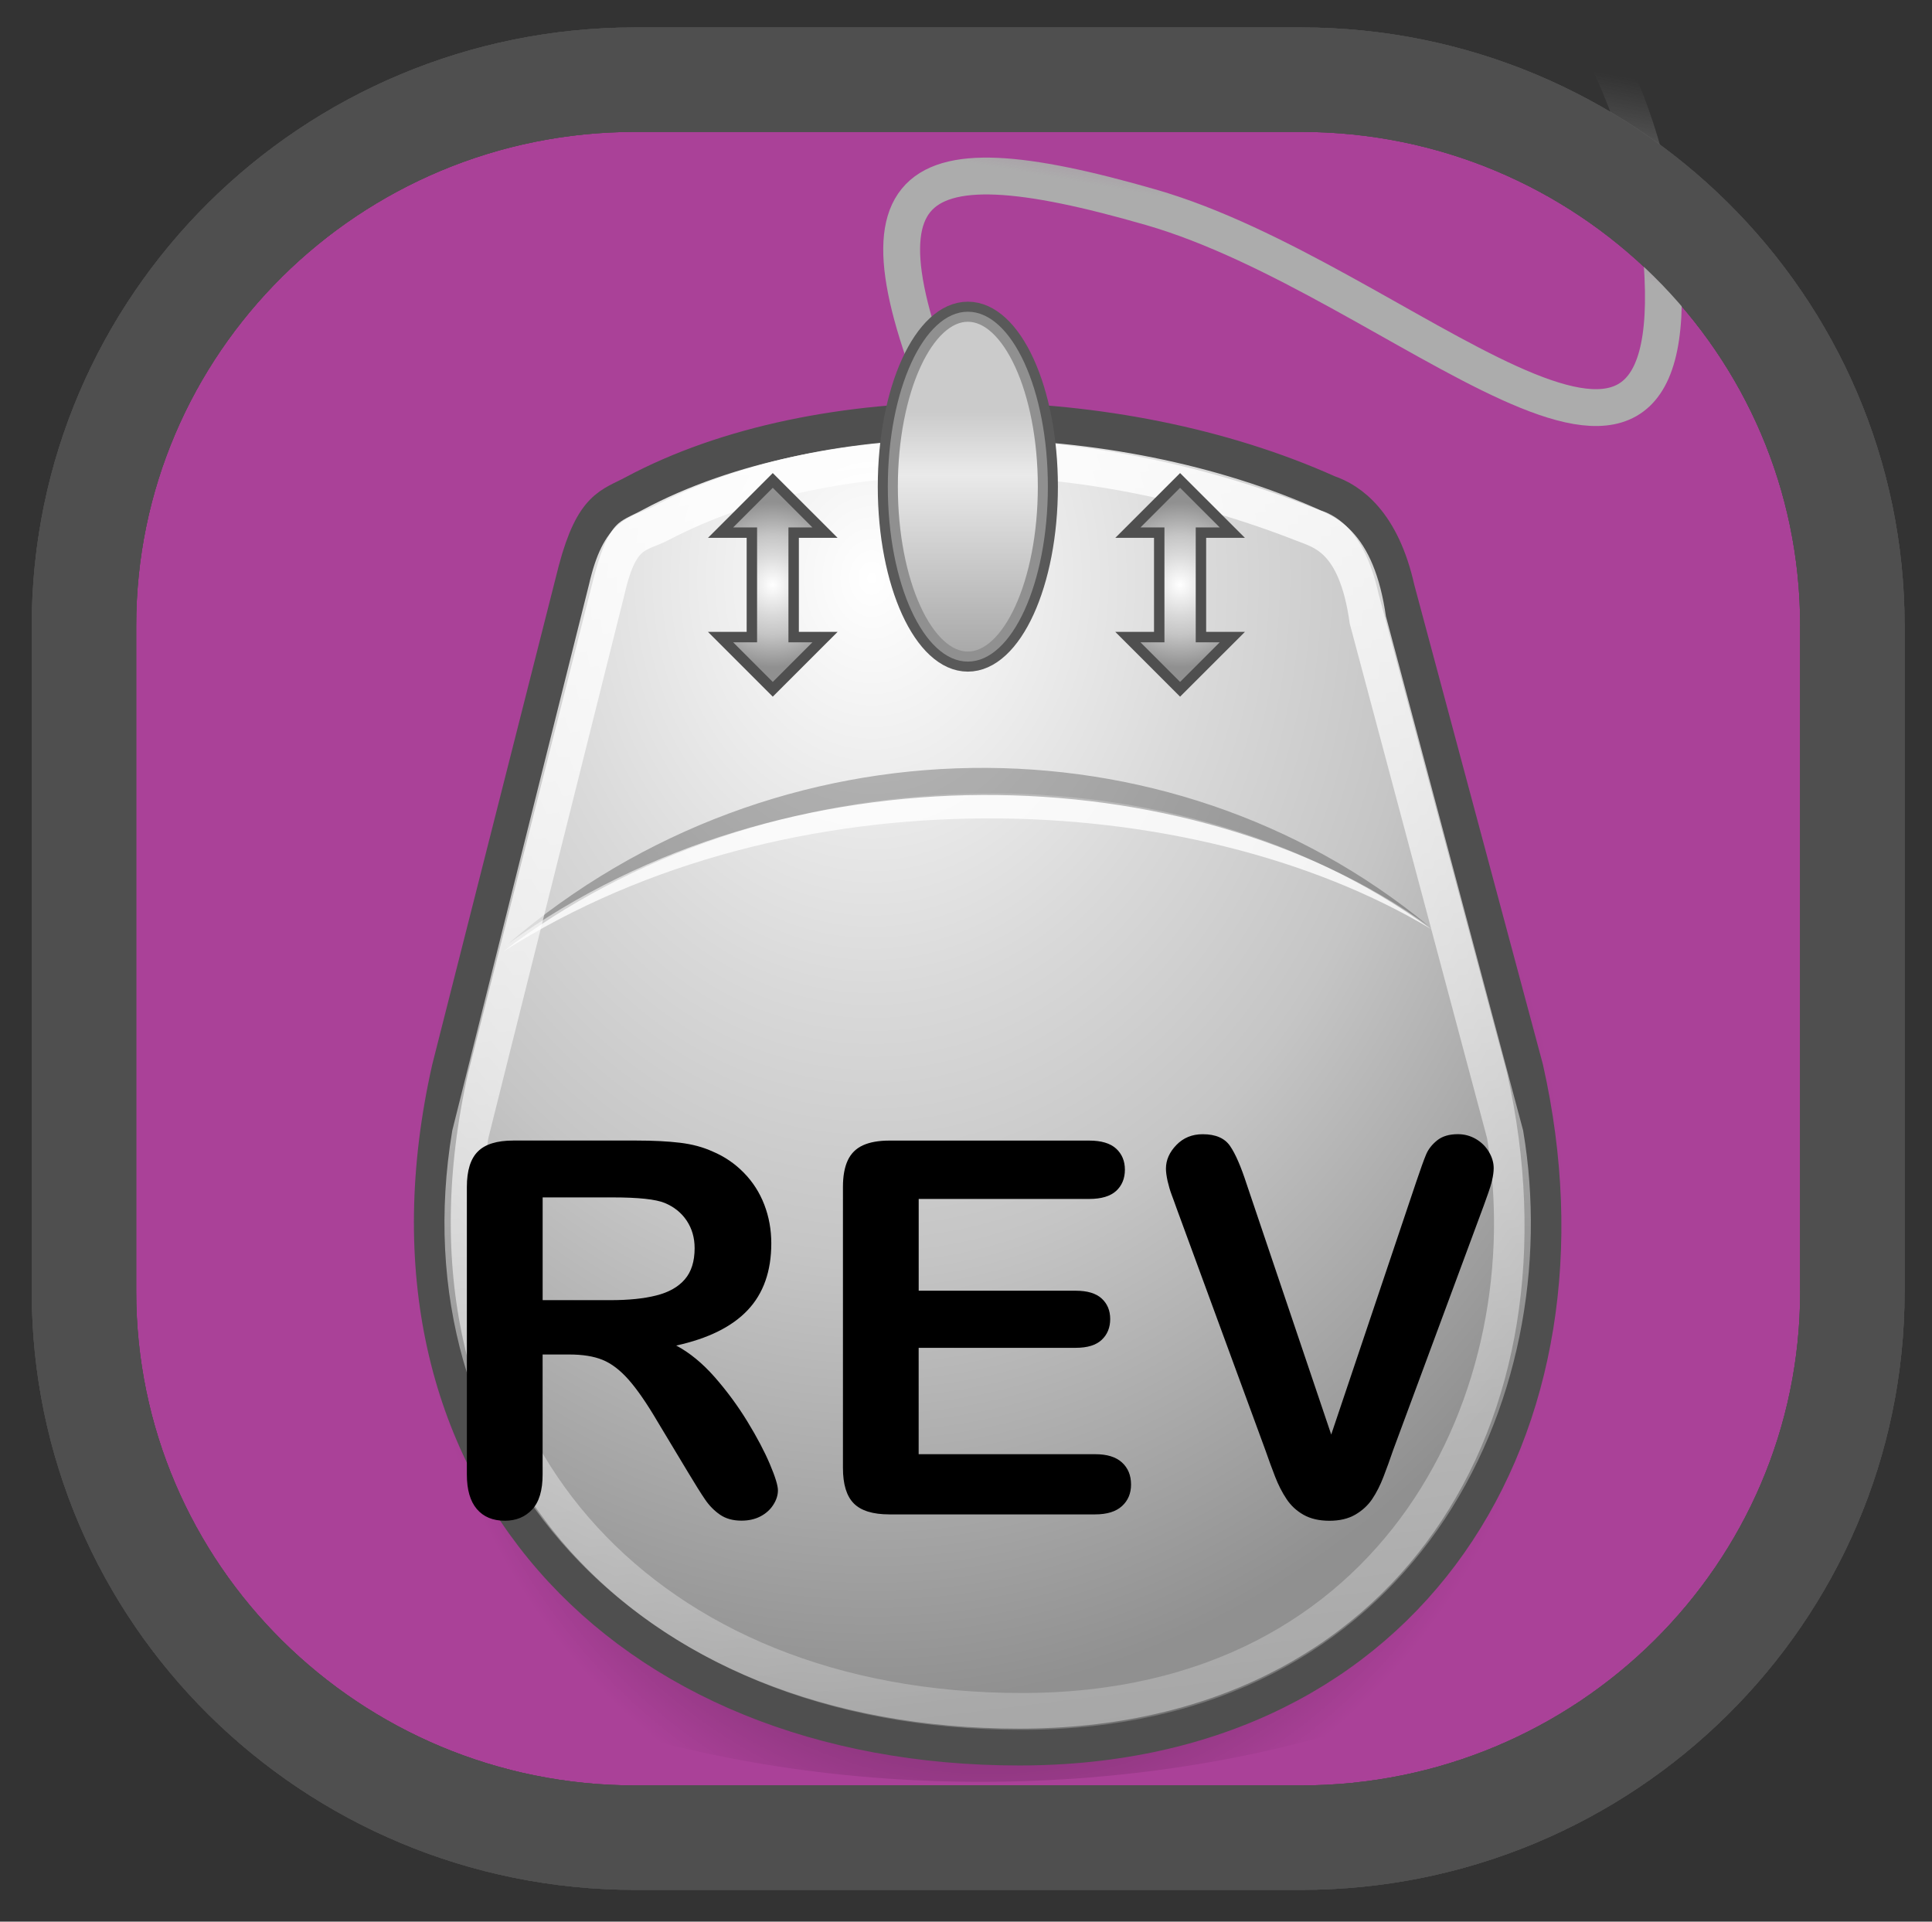 <?xml version="1.0" encoding="UTF-8"?>
<svg width="52.44px" height="52.157px" enable-background="new -2.279 -1.878 52.44 52.157" version="1.1" viewBox="-2.279 -1.878 52.44 52.157" xml:space="preserve" xmlns="http://www.w3.org/2000/svg" xmlns:xlink="http://www.w3.org/1999/xlink">
<rect x="-2.279" y="-1.878" width="52.44" height="52.157" fill="#333333" stroke="none"/>
<path d="M48,33.178C48,41.363,41.3,48,33.035,48h-18.07  C6.7,48,0,41.363,0,33.178V15.106C0,6.92,6.7,0.284,14.965,0.284h18.07C41.3,0.284,48,6.92,48,15.106V33.178z" fill="#AA4198" stroke="#4F4F4F" stroke-width="2.835"/>
<defs>
	
	
		

	
	
	

	
	
	

		
			<radialGradient id="path11605_1_" cx="377.06" cy="-417.79" r="22.829" gradientTransform="matrix(.684 0 0 -.769 -233.35 -290.25)" gradientUnits="userSpaceOnUse">
			<stop offset="0"/>
			<stop stop-opacity="0" offset="1"/>
		</radialGradient>
		
			
		
			<linearGradient id="path12260_1_" x1="312.85" x2="313.65" y1="-270.31" y2="-264.94" gradientTransform="matrix(.841 0 0 -1 -230.22 -266.2)" gradientUnits="userSpaceOnUse">
			<stop stop-color="#ACACAC" offset="0"/>
			<stop stop-color="#8D8D8D" stop-opacity="0" offset="1"/>
		</linearGradient>
		
			
		
			<radialGradient id="path11595_1_" cx="120.37" cy="-55.72" r="13.263" gradientTransform="matrix(1.866 0 0 -2.305 -203.23 -114.61)" gradientUnits="userSpaceOnUse">
			<stop stop-color="#fff" offset="0"/>
			<stop stop-color="#D9D9D9" offset=".373"/>
			<stop stop-color="#C5C5C5" offset=".603"/>
			<stop stop-color="#909090" offset="1"/>
		</radialGradient>
		
			
		
		
			<linearGradient id="path11617_1_" x1="141.68" x2="141.68" y1="-162.09" y2="-156.45" gradientTransform="matrix(1.666 0 0 -1.418 -211.81 -211.27)" gradientUnits="userSpaceOnUse">
			<stop stop-color="#fff" offset="0"/>
			<stop stop-color="#A9A9A9" offset="1"/>
		</linearGradient>
		
			
		
			<linearGradient id="path11633_1_" x1="329.3" x2="334.5" y1="-267.66" y2="-321.58" gradientTransform="matrix(.771 0 0 -1 -231.64 -265.2)" gradientUnits="userSpaceOnUse">
			<stop stop-color="#fff" offset="0"/>
			<stop stop-color="#fff" stop-opacity="0" offset="1"/>
		</linearGradient>
		
			
		
			<linearGradient id="path11619_1_" x1="302.86" x2="302.86" y1="-272.78" y2="-281.26" gradientTransform="matrix(.841 0 0 -1 -230.3 -263.46)" gradientUnits="userSpaceOnUse">
			<stop stop-color="#B1B1B1" offset="0"/>
			<stop stop-color="#DFDFDF" offset=".2"/>
			<stop stop-color="#565656" offset="1"/>
		</linearGradient>
		
			
		
			
	</defs>

<path d="M48,33.178C48,41.363,41.3,48,33.035,48h-18.07  C6.7,48,0,41.363,0,33.178V15.106C0,6.92,6.7,0.284,14.965,0.284h18.07C41.3,0.284,48,6.92,48,15.106V33.178z" fill="none" stroke="#4F4F4F" stroke-width="2.835"/>
<ellipse cx="24.345" cy="32.343" rx="22.829" ry="14.142" fill="url(#path11605_1_)"/><path d="m23.923 10.5c-3.362-7.5-1.891-8.75 5.044-6.75 6.787 1.958 14.498 10.25 13.868 1.5-0.668-9.27-9.456-14-9.456-14" fill="none" stroke="url(#path12260_1_)"/><path d="m9.94 27.131c-2.457 10.906 4.701 18.41 15.447 18.41 10.631 0 15.916-8.689 13.727-18.41l-3.49-13.014c-0.406-1.823-1.276-2.406-1.861-2.604-5.723-2.569-13.785-2.693-18.82 0-0.64 0.347-1.105 0.347-1.57 2.083z" fill="url(#path11595_1_)" stroke="#4f4f4f"/><g transform="matrix(.841 0 0 1 4.171 1)">
			
				<path d="m8.574 22.948c8.232-5.303 21.28-5.909 29.951-0.606-7.693-3.877-20.706-4.344-29.951 0.606z" fill="#fff" fill-opacity=".797"/>
			<path d="m8.75 22.727c8.63-6.231 21.28-6.307 29.686-0.473-7.78-4.673-20.749-4.963-29.686 0.473z" fill-opacity=".26"/>
		</g><ellipse cx="23.991" cy="11.331" rx="2.172" ry="4.748" fill="url(#path11617_1_)"/><path d="m10.487 28.908c-1.408 8.461 4.638 15.666 14.972 15.666s14.289-8.697 13.114-15.666l-3.725-13.958c-0.309-2.196-1.219-2.408-1.759-2.619-5.852-2.296-12.674-2.485-17.441 0-0.597 0.312-1.092 0.193-1.455 1.777z" fill="none" stroke="url(#path11633_1_)"/><ellipse cx="23.991" cy="11.331" rx="2.172" ry="4.748" fill="url(#path11619_1_)" stroke="#595959" stroke-width=".545"/><ellipse cx="23.991" cy="11.331" rx="2.172" ry="4.748" fill="#fff" fill-opacity=".333"/>
<radialGradient id="SVGID_3_" cx="29.752" cy="13.996" r="2.241" gradientUnits="userSpaceOnUse">
	<stop stop-color="#fff" offset="0"/>
	<stop stop-color="#D9D9D9" offset=".373"/>
	<stop stop-color="#C5C5C5" offset=".603"/>
	<stop stop-color="#909090" offset="1"/>
</radialGradient>
<polygon points="28.335 12.579 29.752 11.162 31.17 12.579 30.318 12.579 30.318 15.414 31.17 15.414 29.752 16.831 28.335 15.414 29.186 15.414 29.186 12.579" fill="url(#SVGID_3_)" stroke="#4F4F4F" stroke-width=".283"/>
<radialGradient id="SVGID_4_" cx="18.696" cy="13.996" r="2.241" gradientUnits="userSpaceOnUse">
	<stop stop-color="#fff" offset="0"/>
	<stop stop-color="#D9D9D9" offset=".373"/>
	<stop stop-color="#C5C5C5" offset=".603"/>
	<stop stop-color="#909090" offset="1"/>
</radialGradient>
<polygon points="17.279 12.579 18.696 11.162 20.114 12.579 19.263 12.579 19.263 15.414 20.114 15.414 18.696 16.831 17.279 15.414 18.129 15.414 18.129 12.579" fill="url(#SVGID_4_)" stroke="#4F4F4F" stroke-width=".283"/>
<path d="M48,33.178C48,41.363,41.3,48,33.035,48h-18.07  C6.7,48,0,41.363,0,33.178V15.106C0,6.92,6.7,0.284,14.965,0.284h18.07C41.3,0.284,48,6.92,48,15.106V33.178z" fill="none" stroke="#4F4F4F" stroke-width="2.835"/>
<path d="m13.169 34.886h-0.72v3.259c0 0.43-0.095 0.746-0.284 0.948-0.189 0.203-0.436 0.305-0.741 0.305-0.328 0-0.581-0.106-0.761-0.318s-0.27-0.523-0.27-0.935v-7.806c0-0.443 0.099-0.764 0.298-0.962 0.198-0.199 0.519-0.298 0.962-0.298h3.343c0.461 0 0.855 0.02 1.183 0.06 0.328 0.039 0.623 0.118 0.886 0.238 0.318 0.134 0.6 0.325 0.844 0.574 0.245 0.249 0.43 0.539 0.557 0.868 0.127 0.33 0.19 0.68 0.19 1.049 0 0.757-0.213 1.361-0.64 1.813s-1.074 0.772-1.941 0.962c0.364 0.193 0.712 0.479 1.045 0.857 0.332 0.379 0.628 0.781 0.889 1.208s0.464 0.813 0.609 1.155c0.146 0.344 0.218 0.581 0.218 0.71 0 0.134-0.043 0.267-0.128 0.397-0.085 0.132-0.202 0.235-0.35 0.312-0.148 0.076-0.318 0.114-0.512 0.114-0.231 0-0.425-0.054-0.582-0.162s-0.292-0.246-0.405-0.412-0.266-0.41-0.46-0.733l-0.824-1.37c-0.295-0.503-0.56-0.886-0.792-1.149-0.233-0.263-0.469-0.442-0.709-0.539-0.238-0.097-0.54-0.145-0.905-0.145zm1.177-4.264h-1.896v2.789h1.841c0.494 0 0.909-0.042 1.246-0.128 0.337-0.085 0.594-0.23 0.771-0.436 0.178-0.205 0.267-0.488 0.267-0.848 0-0.282-0.072-0.53-0.214-0.744-0.143-0.215-0.342-0.375-0.595-0.481-0.242-0.101-0.714-0.152-1.42-0.152z"/><path d="m27.287 30.664h-4.63v2.491h4.263c0.314 0 0.549 0.07 0.703 0.211s0.232 0.326 0.232 0.558c0 0.23-0.076 0.418-0.229 0.563s-0.389 0.218-0.707 0.218h-4.263v2.887h4.79c0.322 0 0.564 0.074 0.729 0.225 0.164 0.149 0.246 0.35 0.246 0.599 0 0.24-0.082 0.435-0.246 0.585-0.164 0.149-0.406 0.225-0.729 0.225h-5.586c-0.447 0-0.769-0.1-0.965-0.298s-0.294-0.519-0.294-0.962v-7.626c0-0.296 0.043-0.536 0.131-0.724 0.087-0.187 0.225-0.322 0.412-0.408 0.187-0.085 0.426-0.128 0.716-0.128h5.426c0.328 0 0.57 0.073 0.73 0.218 0.158 0.146 0.238 0.336 0.238 0.571 0 0.239-0.08 0.433-0.238 0.578-0.159 0.144-0.401 0.217-0.729 0.217z"/><path d="m31.557 30.256 2.297 6.803 2.305-6.852c0.121-0.359 0.211-0.609 0.271-0.751 0.059-0.141 0.158-0.267 0.297-0.38s0.328-0.17 0.566-0.17c0.176 0 0.338 0.044 0.488 0.131 0.15 0.088 0.268 0.205 0.354 0.35 0.086 0.146 0.129 0.292 0.129 0.439 0 0.102-0.016 0.211-0.043 0.329-0.027 0.117-0.063 0.233-0.104 0.346s-0.082 0.229-0.125 0.35l-2.457 6.63c-0.086 0.254-0.174 0.495-0.262 0.724s-0.189 0.429-0.305 0.602-0.27 0.315-0.461 0.426-0.426 0.166-0.701 0.166c-0.277 0-0.512-0.054-0.703-0.162s-0.346-0.252-0.463-0.43c-0.119-0.178-0.221-0.379-0.309-0.605s-0.176-0.466-0.264-0.72l-2.414-6.574c-0.043-0.12-0.084-0.237-0.129-0.354-0.043-0.115-0.08-0.239-0.111-0.373-0.029-0.134-0.045-0.247-0.045-0.34 0-0.234 0.096-0.449 0.285-0.643 0.188-0.194 0.426-0.291 0.713-0.291 0.35 0 0.598 0.107 0.744 0.322 0.146 0.213 0.294 0.556 0.447 1.027z"/>
</svg>
